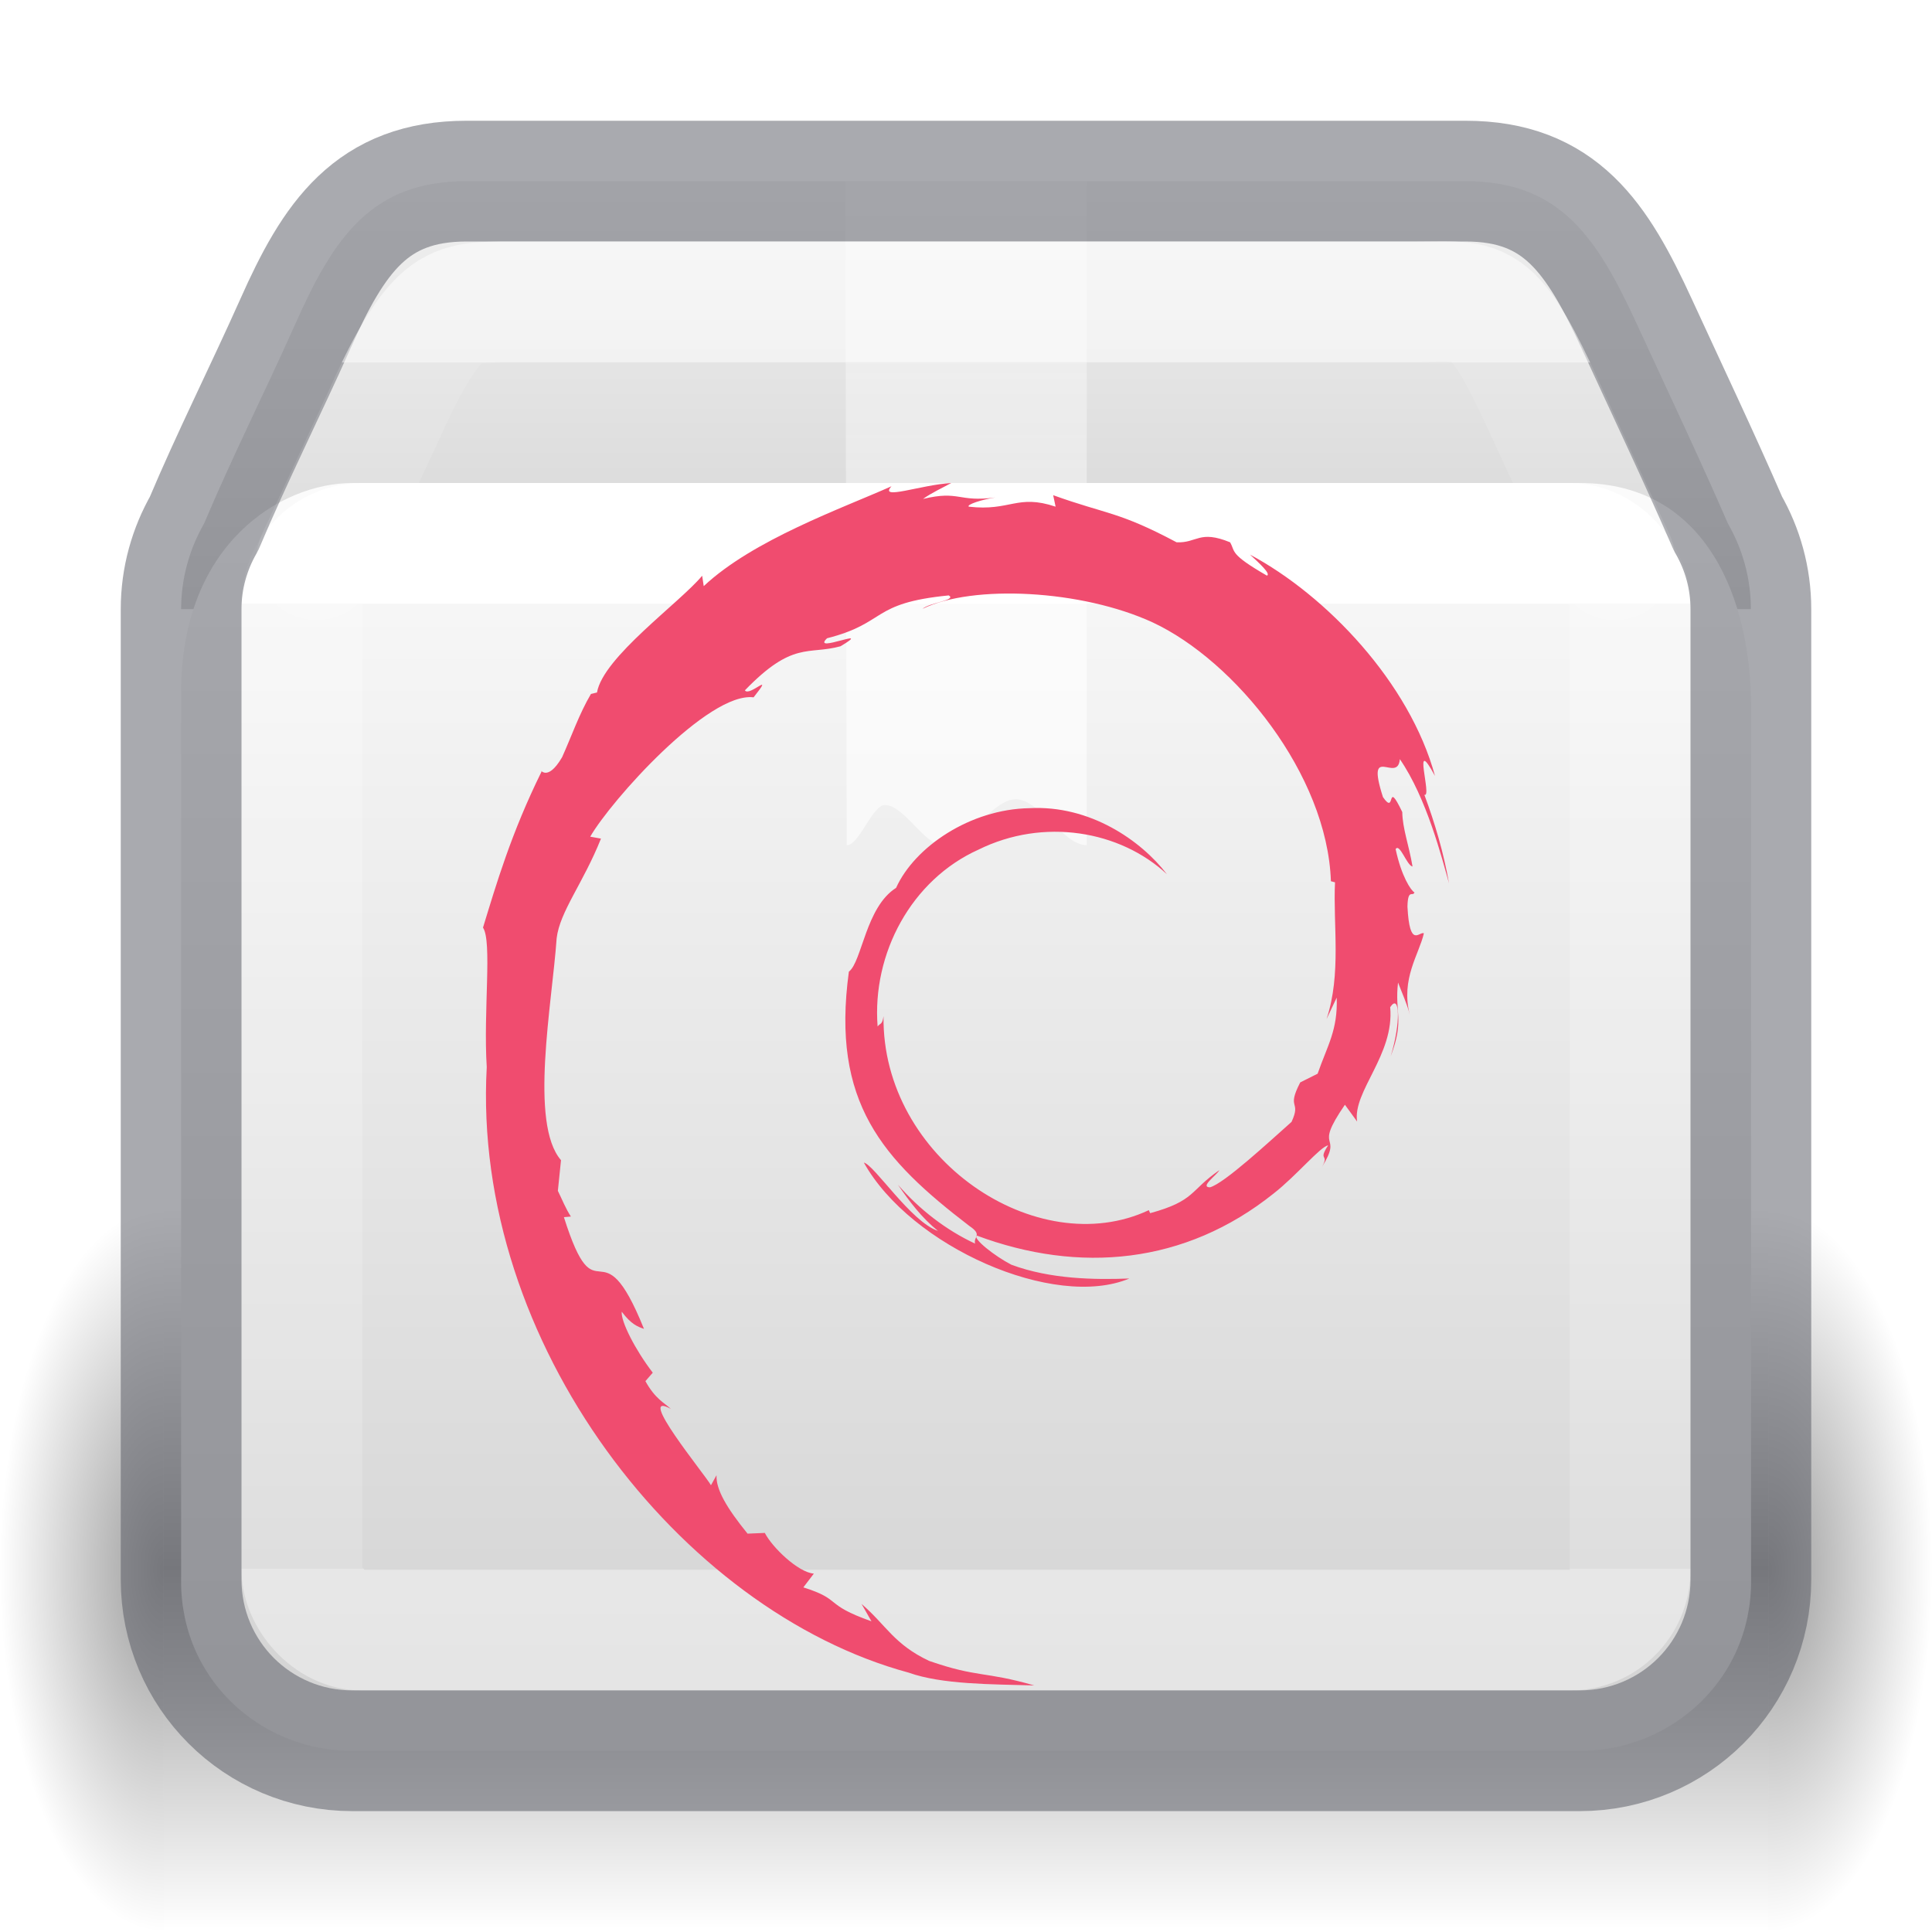 <?xml version='1.0' encoding='utf-8'?>
<svg xmlns="http://www.w3.org/2000/svg" xmlns:dc="http://purl.org/dc/elements/1.1/" xmlns:ns1="http://sodipodi.sourceforge.net/DTD/sodipodi-0.dtd" xmlns:ns2="http://www.inkscape.org/namespaces/inkscape" xmlns:ns4="http://creativecommons.org/ns#" xmlns:ns6="http://www.w3.org/1999/xlink" xmlns:rdf="http://www.w3.org/1999/02/22-rdf-syntax-ns#" height="16" version="1" viewBox="0 0 16 16" width="16" id="svg97" ns1:docname="base-package.svg" ns2:version="1.4 (e7c3feb100, 2024-10-09)">
  <ns1:namedview id="namedview50" pagecolor="#ffffff" bordercolor="#666666" borderopacity="1.0" ns2:pageshadow="2" ns2:pageopacity="0.0" ns2:pagecheckerboard="0" showgrid="false" ns2:zoom="48.625" ns2:cx="7.8560411" ns2:cy="7.9897172" ns2:window-width="1396" ns2:window-height="955" ns2:window-x="39" ns2:window-y="225" ns2:window-maximized="0" ns2:current-layer="svg97" ns2:showpageshadow="2" ns2:deskcolor="#d1d1d1" />
  <title id="title2">
        elementary Icon Template
    </title>
  <defs id="defs75">
    <linearGradient id="linearGradient121303">
      <stop id="stop121295" style="stop-color:#ffffff;stop-opacity:1" offset="0" />
      <stop id="stop121297" style="stop-color:#ffffff;stop-opacity:0.235" offset="0" />
      <stop id="stop121299" style="stop-color:#ffffff;stop-opacity:0.157" offset="0.939" />
      <stop id="stop121301" style="stop-color:#ffffff;stop-opacity:0.392" offset="1" />
    </linearGradient>
    <linearGradient id="g">
      <stop offset="0" id="stop13" />
      <stop offset="1" stop-opacity="0" id="stop15" />
    </linearGradient>
    <linearGradient id="c">
      <stop offset="0" stop-color="#fff" id="stop36" />
      <stop offset="0.281" stop-color="#fff" id="stop38" />
      <stop offset="0.428" stop-color="#fff" stop-opacity=".643" id="stop40" />
      <stop offset="1" stop-color="#fff" stop-opacity=".391" id="stop42" />
    </linearGradient>
    <linearGradient id="h">
      <stop offset="0" stop-opacity="0" id="stop54" />
      <stop offset=".5" id="stop56" />
      <stop offset="1" stop-opacity="0" id="stop58" />
    </linearGradient>
    <linearGradient id="linearGradient3924-2-2-5-8">
      <stop id="stop3926-9-4-9-6" style="stop-color:#ffffff;stop-opacity:1" offset="0" />
      <stop id="stop3928-9-8-6-5" style="stop-color:#ffffff;stop-opacity:0.235" offset="0" />
      <stop id="stop3930-3-5-1-7" style="stop-color:#ffffff;stop-opacity:0.157" offset="1" />
      <stop id="stop3932-8-0-4-8" style="stop-color:#ffffff;stop-opacity:0.392" offset="1" />
    </linearGradient>
    <radialGradient cx="5" cy="41.5" fx="5" fy="41.5" gradientTransform="matrix(0.272,0,0,0.6,-5.216,-73.9)" gradientUnits="userSpaceOnUse" ns6:href="#g" id="i-6-9-7-8-9" r="5" />
    <radialGradient cx="5" cy="41.5" fx="5" fy="41.5" gradientTransform="matrix(0.272,0,0,0.6,15.785,-73.9)" gradientUnits="userSpaceOnUse" ns6:href="#g" id="k-0-7-3-9-3" r="5" />
    <linearGradient ns6:href="#h" id="linearGradient121754" gradientUnits="userSpaceOnUse" gradientTransform="matrix(0.578,0,0,0.545,-3.077,26.909)" x1="17.554" y1="46" x2="17.554" y2="35" />
    <linearGradient ns6:href="#linearGradient855" id="linearGradient121756" gradientUnits="userSpaceOnUse" gradientTransform="matrix(0.407,0,0,0.427,13.595,-4.186)" x1="-5.887" y1="19.191" x2="-5.887" y2="42.633" />
    <linearGradient ns6:href="#linearGradient3924-2-2-5-8" id="linearGradient121760" gradientUnits="userSpaceOnUse" gradientTransform="matrix(0.297,0,0,0.243,0.865,3.162)" x1="24" y1="7.556" x2="24" y2="40.444" />
    <linearGradient ns6:href="#c" id="linearGradient121762" gradientUnits="userSpaceOnUse" gradientTransform="matrix(0.497,0,0,0.494,-3.92,-3.864)" x1="24.537" y1="21.915" x2="24.537" y2="7.913" />
    <linearGradient ns6:href="#linearGradient121303" id="linearGradient121764" gradientUnits="userSpaceOnUse" gradientTransform="matrix(0.306,0,0,0.26,0.659,2.987)" x1="25.086" y1="0.05" x2="25.086" y2="18.299" />
    <linearGradient ns6:href="#linearGradient855" id="linearGradient1703" gradientUnits="userSpaceOnUse" gradientTransform="matrix(0.407,0,0,0.437,13.6,-4.639)" x1="-5.887" y1="11.483" x2="-5.887" y2="22.149" />
    <linearGradient id="linearGradient855">
      <stop id="stop851" offset="0" style="stop-color:#fafafa;stop-opacity:1" />
      <stop id="stop853" offset="1" style="stop-color:#d4d4d4;stop-opacity:1" />
    </linearGradient>
  <defs id="defs75">
    <linearGradient id="linearGradient121303">
      <stop id="stop121295" style="stop-color:#ffffff;stop-opacity:1" offset="0" />
      <stop id="stop121297" style="stop-color:#ffffff;stop-opacity:0.235" offset="0" />
      <stop id="stop121299" style="stop-color:#ffffff;stop-opacity:0.157" offset="0.939" />
      <stop id="stop121301" style="stop-color:#ffffff;stop-opacity:0.392" offset="1" />
    </linearGradient>
    <linearGradient id="g">
      <stop offset="0" id="stop13" />
      <stop offset="1" stop-opacity="0" id="stop15" />
    </linearGradient>
    <linearGradient id="c">
      <stop offset="0" stop-color="#fff" id="stop36" />
      <stop offset="0.281" stop-color="#fff" id="stop38" />
      <stop offset="0.428" stop-color="#fff" stop-opacity=".643" id="stop40" />
      <stop offset="1" stop-color="#fff" stop-opacity=".391" id="stop42" />
    </linearGradient>
    <linearGradient id="h">
      <stop offset="0" stop-opacity="0" id="stop54" />
      <stop offset=".5" id="stop56" />
      <stop offset="1" stop-opacity="0" id="stop58" />
    </linearGradient>
    <linearGradient id="linearGradient3924-2-2-5-8">
      <stop id="stop3926-9-4-9-6" style="stop-color:#ffffff;stop-opacity:1" offset="0" />
      <stop id="stop3928-9-8-6-5" style="stop-color:#ffffff;stop-opacity:0.235" offset="0" />
      <stop id="stop3930-3-5-1-7" style="stop-color:#ffffff;stop-opacity:0.157" offset="1" />
      <stop id="stop3932-8-0-4-8" style="stop-color:#ffffff;stop-opacity:0.392" offset="1" />
    </linearGradient>
    <radialGradient cx="5" cy="41.5" fx="5" fy="41.5" gradientTransform="matrix(0.272,0,0,0.6,-5.216,-73.9)" gradientUnits="userSpaceOnUse" ns6:href="#g" id="i-6-9-7-8-9" r="5" />
    <radialGradient cx="5" cy="41.5" fx="5" fy="41.5" gradientTransform="matrix(0.272,0,0,0.6,15.785,-73.9)" gradientUnits="userSpaceOnUse" ns6:href="#g" id="k-0-7-3-9-3" r="5" />
    <linearGradient ns6:href="#h" id="linearGradient121754" gradientUnits="userSpaceOnUse" gradientTransform="matrix(0.578,0,0,0.545,-3.077,26.909)" x1="17.554" y1="46" x2="17.554" y2="35" />
    <linearGradient ns6:href="#linearGradient855" id="linearGradient121756" gradientUnits="userSpaceOnUse" gradientTransform="matrix(0.407,0,0,0.427,13.595,-4.186)" x1="-5.887" y1="19.191" x2="-5.887" y2="42.633" />
    <linearGradient ns6:href="#linearGradient3924-2-2-5-8" id="linearGradient121760" gradientUnits="userSpaceOnUse" gradientTransform="matrix(0.297,0,0,0.243,0.865,3.162)" x1="24" y1="7.556" x2="24" y2="40.444" />
    <linearGradient ns6:href="#c" id="linearGradient121762" gradientUnits="userSpaceOnUse" gradientTransform="matrix(0.497,0,0,0.494,-3.92,-3.864)" x1="24.537" y1="21.915" x2="24.537" y2="7.913" />
    <linearGradient ns6:href="#linearGradient121303" id="linearGradient121764" gradientUnits="userSpaceOnUse" gradientTransform="matrix(0.306,0,0,0.26,0.659,2.987)" x1="25.086" y1="0.05" x2="25.086" y2="18.299" />
    <linearGradient ns6:href="#linearGradient855" id="linearGradient1703" gradientUnits="userSpaceOnUse" gradientTransform="matrix(0.407,0,0,0.437,13.6,-4.639)" x1="-5.887" y1="11.483" x2="-5.887" y2="22.149" />
    <linearGradient id="linearGradient855">
      <stop id="stop851" offset="0" style="stop-color:#fafafa;stop-opacity:1" />
      <stop id="stop853" offset="1" style="stop-color:#d4d4d4;stop-opacity:1" />
    </linearGradient>
  </defs>
  <linearGradient id="linearGradient121303">
      <stop id="stop121295" style="stop-color:#ffffff;stop-opacity:1" offset="0" />
      <stop id="stop121297" style="stop-color:#ffffff;stop-opacity:0.235" offset="0" />
      <stop id="stop121299" style="stop-color:#ffffff;stop-opacity:0.157" offset="0.939" />
      <stop id="stop121301" style="stop-color:#ffffff;stop-opacity:0.392" offset="1" />
    </linearGradient>
    <stop id="stop121295" style="stop-color:#ffffff;stop-opacity:1" offset="0" />
      <stop id="stop121297" style="stop-color:#ffffff;stop-opacity:0.235" offset="0" />
      <stop id="stop121299" style="stop-color:#ffffff;stop-opacity:0.157" offset="0.939" />
      <stop id="stop121301" style="stop-color:#ffffff;stop-opacity:0.392" offset="1" />
    <linearGradient id="g">
      <stop offset="0" id="stop13" />
      <stop offset="1" stop-opacity="0" id="stop15" />
    </linearGradient>
    <stop offset="0" id="stop13" />
      <stop offset="1" stop-opacity="0" id="stop15" />
    <linearGradient id="c">
      <stop offset="0" stop-color="#fff" id="stop36" />
      <stop offset="0.281" stop-color="#fff" id="stop38" />
      <stop offset="0.428" stop-color="#fff" stop-opacity=".643" id="stop40" />
      <stop offset="1" stop-color="#fff" stop-opacity=".391" id="stop42" />
    </linearGradient>
    <stop offset="0" stop-color="#fff" id="stop36" />
      <stop offset="0.281" stop-color="#fff" id="stop38" />
      <stop offset="0.428" stop-color="#fff" stop-opacity=".643" id="stop40" />
      <stop offset="1" stop-color="#fff" stop-opacity=".391" id="stop42" />
    <linearGradient id="h">
      <stop offset="0" stop-opacity="0" id="stop54" />
      <stop offset=".5" id="stop56" />
      <stop offset="1" stop-opacity="0" id="stop58" />
    </linearGradient>
    <stop offset="0" stop-opacity="0" id="stop54" />
      <stop offset=".5" id="stop56" />
      <stop offset="1" stop-opacity="0" id="stop58" />
    <linearGradient id="linearGradient3924-2-2-5-8">
      <stop id="stop3926-9-4-9-6" style="stop-color:#ffffff;stop-opacity:1" offset="0" />
      <stop id="stop3928-9-8-6-5" style="stop-color:#ffffff;stop-opacity:0.235" offset="0" />
      <stop id="stop3930-3-5-1-7" style="stop-color:#ffffff;stop-opacity:0.157" offset="1" />
      <stop id="stop3932-8-0-4-8" style="stop-color:#ffffff;stop-opacity:0.392" offset="1" />
    </linearGradient>
    <stop id="stop3926-9-4-9-6" style="stop-color:#ffffff;stop-opacity:1" offset="0" />
      <stop id="stop3928-9-8-6-5" style="stop-color:#ffffff;stop-opacity:0.235" offset="0" />
      <stop id="stop3930-3-5-1-7" style="stop-color:#ffffff;stop-opacity:0.157" offset="1" />
      <stop id="stop3932-8-0-4-8" style="stop-color:#ffffff;stop-opacity:0.392" offset="1" />
    <radialGradient cx="5" cy="41.5" fx="5" fy="41.5" gradientTransform="matrix(0.272,0,0,0.6,-5.216,-73.9)" gradientUnits="userSpaceOnUse" ns6:href="#g" id="i-6-9-7-8-9" r="5" />
    <radialGradient cx="5" cy="41.5" fx="5" fy="41.5" gradientTransform="matrix(0.272,0,0,0.6,15.785,-73.9)" gradientUnits="userSpaceOnUse" ns6:href="#g" id="k-0-7-3-9-3" r="5" />
    <linearGradient ns6:href="#h" id="linearGradient121754" gradientUnits="userSpaceOnUse" gradientTransform="matrix(0.578,0,0,0.545,-3.077,26.909)" x1="17.554" y1="46" x2="17.554" y2="35" />
    <linearGradient ns6:href="#linearGradient855" id="linearGradient121756" gradientUnits="userSpaceOnUse" gradientTransform="matrix(0.407,0,0,0.427,13.595,-4.186)" x1="-5.887" y1="19.191" x2="-5.887" y2="42.633" />
    <linearGradient ns6:href="#linearGradient3924-2-2-5-8" id="linearGradient121760" gradientUnits="userSpaceOnUse" gradientTransform="matrix(0.297,0,0,0.243,0.865,3.162)" x1="24" y1="7.556" x2="24" y2="40.444" />
    <linearGradient ns6:href="#c" id="linearGradient121762" gradientUnits="userSpaceOnUse" gradientTransform="matrix(0.497,0,0,0.494,-3.92,-3.864)" x1="24.537" y1="21.915" x2="24.537" y2="7.913" />
    <linearGradient ns6:href="#linearGradient121303" id="linearGradient121764" gradientUnits="userSpaceOnUse" gradientTransform="matrix(0.306,0,0,0.26,0.659,2.987)" x1="25.086" y1="0.05" x2="25.086" y2="18.299" />
    <linearGradient ns6:href="#linearGradient855" id="linearGradient1703" gradientUnits="userSpaceOnUse" gradientTransform="matrix(0.407,0,0,0.437,13.6,-4.639)" x1="-5.887" y1="11.483" x2="-5.887" y2="22.149" />
    <linearGradient id="linearGradient855">
      <stop id="stop851" offset="0" style="stop-color:#fafafa;stop-opacity:1" />
      <stop id="stop853" offset="1" style="stop-color:#d4d4d4;stop-opacity:1" />
    </linearGradient>
  <stop id="stop851" offset="0" style="stop-color:#fafafa;stop-opacity:1" />
      <stop id="stop853" offset="1" style="stop-color:#d4d4d4;stop-opacity:1" />
    </defs>
  <g id="g2827" transform="translate(-2.5,-36)">
    <rect fill="url(#i)" height="6" opacity="0.4" transform="scale(-1)" width="1.356" x="-3.856" y="-52" id="rect77-9-90-2-7-8" style="fill:url(#i-6-9-7-8-9);stroke-width:1" />
    <rect fill="url(#j)" height="6" opacity="0.4" width="13.288" x="3.856" y="46" id="rect79-7-2-0-1-4" style="fill:url(#linearGradient121754);stroke-width:1" />
    <rect fill="url(#k)" height="6" opacity="0.4" transform="scale(1,-1)" width="1.356" x="17.144" y="-52" id="rect81-3-8-6-7-8" style="fill:url(#k-0-7-3-9-3);stroke-width:1" />
  </g>
  <path id="rect5505-21-1-5-0-6-5-1-2-5-10" style="color:#000000;font-variation-settings:normal;display:inline;overflow:visible;visibility:visible;opacity:1;vector-effect:none;fill:url(#linearGradient1703);fill-opacity:1.0;fill-rule:nonzero;stroke:none;stroke-width:1;stroke-linecap:butt;stroke-linejoin:miter;stroke-miterlimit:4;stroke-dasharray:none;stroke-dashoffset:0;stroke-opacity:0.3;-inkscape-stroke:none;marker:none;enable-background:accumulate;stop-color:#000000;stop-opacity:1" d="m 3.864,1.5 c -0.786,0 -1.099,0.464 -1.418,1.182 C 2.201,3.231 1.916,3.799 1.69,4.336 1.57,4.545 1.5,4.787 1.5,5.045 h 13 c 0,-0.259 -0.07,-0.501 -0.19,-0.709 C 14.078,3.801 13.806,3.228 13.555,2.682 13.226,1.968 12.922,1.5 12.136,1.5 Z" />
  <path id="rect5505-21-1-5-0-6-5-1-2-3" style="color:#000000;font-variation-settings:normal;display:inline;overflow:visible;visibility:visible;vector-effect:none;fill:url(#linearGradient121756);fill-opacity:1.0;fill-rule:nonzero;stroke:none;stroke-width:1;stroke-linecap:butt;stroke-linejoin:miter;stroke-miterlimit:4;stroke-dasharray:none;stroke-dashoffset:0;stroke-opacity:0.3;-inkscape-stroke:none;marker:none;enable-background:accumulate;stop-color:#000000" d="M 2.918,4 C 2.327,4 1.5,4.503 1.5,5.731 v 7.385 c 0,0.058 0.005,0.115 0.012,0.171 0.002,0.013 0.004,0.026 0.006,0.039 0.007,0.045 0.016,0.09 0.028,0.134 0.003,0.011 0.006,0.023 0.009,0.034 0.032,0.111 0.078,0.217 0.136,0.315 1.702e-4,3e-4 2.363e-4,5.99e-4 4.727e-4,8.99e-4 C 1.935,14.222 2.392,14.5 2.918,14.5 H 13.082 c 0.526,0 0.983,-0.278 1.228,-0.691 1.32e-4,-3e-4 2.36e-4,-6e-4 4.73e-4,-9e-4 0.058,-0.098 0.103,-0.204 0.136,-0.315 0.003,-0.011 0.006,-0.022 0.009,-0.034 0.012,-0.044 0.021,-0.088 0.028,-0.134 0.002,-0.013 0.004,-0.026 0.006,-0.039 0.007,-0.056 0.012,-0.113 0.012,-0.171 V 5.846 C 14.5,4.982 14.145,4 13.082,4 Z" />
  <rect style="opacity:1;fill:none;stroke:url(#linearGradient121760);stroke-width:1;stroke-linecap:round;stroke-linejoin:round;stroke-miterlimit:4;stroke-dasharray:none;stroke-dashoffset:0;stroke-opacity:1" id="rect6741-5-0-2-3-4-2-4" y="4.5" x="2.5" ry="0.499" height="9" width="11" rx="0.499" />
  <path d="m 7,1 h 2 l 2e-7,6 c -0.195,0 -0.391,-0.381 -0.587,-0.381 -0.2,0 -0.401,0.381 -0.601,0.381 -0.161,0 -0.322,-0.333 -0.484,-0.333 -0.105,0 -0.211,0.333 -0.316,0.333 z" fill="url(#n)" opacity="0.3" overflow="visible" style="fill:url(#linearGradient121762);stroke-width:1;marker:none;opacity:0.6" id="path87-0-9-7-6-4" />
  <path id="rect5505-21-1-5-0-6-5-1-2-5-1-4" style="color:#000000;font-variation-settings:normal;display:inline;overflow:visible;visibility:visible;vector-effect:none;fill:none;fill-opacity:1;fill-rule:nonzero;stroke:#555761;stroke-width:1;stroke-linecap:round;stroke-linejoin:round;stroke-miterlimit:4;stroke-dasharray:none;stroke-dashoffset:0;stroke-opacity:1;-inkscape-stroke:none;marker:none;enable-background:accumulate;stop-color:#000000;opacity:0.5;stop-opacity:1" d="m 3.864,1.5 c -0.786,0 -1.099,0.464 -1.418,1.182 C 2.201,3.231 1.916,3.799 1.69,4.336 1.57,4.545 1.5,4.787 1.5,5.045 v 8.036 c 0,0.786 0.633,1.418 1.418,1.418 H 13.082 c 0.786,0 1.418,-0.633 1.418,-1.418 V 5.045 c 0,-0.259 -0.07,-0.501 -0.19,-0.709 C 14.078,3.801 13.806,3.228 13.555,2.682 13.226,1.968 12.922,1.5 12.136,1.5 Z" />
  <path id="rect5505-21-1-5-0-6-5-1-2-5-1-7-7" style="color:#000000;font-variation-settings:normal;display:inline;overflow:visible;visibility:visible;opacity:0.5;vector-effect:none;fill:none;fill-opacity:1;fill-rule:nonzero;stroke:url(#linearGradient121764);stroke-width:1;stroke-linecap:round;stroke-linejoin:round;stroke-miterlimit:4;stroke-dasharray:none;stroke-dashoffset:0;stroke-opacity:1;-inkscape-stroke:none;marker:none;enable-background:accumulate;stop-color:#000000" d="M 13.373,4.637 12.821,3.44 C 12.676,3.124 12.517,2.777 12.359,2.626 12.202,2.475 12.051,2.5 11.739,2.5 H 4.261 c -0.312,0 -0.46,-1.781e-4 -0.618,0.15 C 3.485,2.8 3.32,3.121 3.18,3.437 v 4.273e-4 L 2.622,4.637" />
<title id="title2">
        elementary Icon Template
    </title>
  <path d="m 11.07,8.262 c 0.01,0.269 -0.078,0.399 -0.158,0.63 l -0.144,0.072 c -0.118,0.228 0.012,0.145 -0.072,0.327 -0.184,0.163 -0.557,0.51 -0.676,0.542 -0.087,-0.002 0.059,-0.103 0.078,-0.142 -0.246,0.169 -0.197,0.253 -0.573,0.356 l -0.011,-0.025 C 8.587,10.457 7.301,9.593 7.317,8.415 c -0.01,0.075 -0.028,0.056 -0.049,0.086 C 7.221,7.895 7.549,7.286 8.102,7.037 8.643,6.769 9.277,6.879 9.664,7.24 9.451,6.962 9.028,6.666 8.526,6.693 8.034,6.701 7.574,7.014 7.421,7.353 7.169,7.512 7.139,7.964 7.03,8.047 c -0.148,1.085 0.278,1.554 0.998,2.106 0.113,0.076 0.032,0.088 0.047,0.146 C 7.835,10.187 7.616,10.018 7.436,9.811 7.532,9.951 7.635,10.087 7.768,10.194 7.543,10.118 7.241,9.647 7.154,9.628 c 0.389,0.696 1.577,1.221 2.199,0.96 -0.288,0.011 -0.654,0.006 -0.977,-0.114 -0.136,-0.07 -0.321,-0.215 -0.288,-0.242 0.849,0.317 1.726,0.24 2.461,-0.349 0.187,-0.146 0.391,-0.393 0.45,-0.397 -0.089,0.134 0.015,0.064 -0.053,0.182 0.186,-0.3 -0.081,-0.122 0.192,-0.519 l 0.101,0.139 c -0.038,-0.25 0.31,-0.552 0.274,-0.947 0.08,-0.121 0.089,0.13 0.004,0.407 0.117,-0.308 0.031,-0.357 0.061,-0.611 0.032,0.085 0.075,0.176 0.097,0.266 -0.076,-0.297 0.078,-0.501 0.117,-0.674 -0.038,-0.017 -0.118,0.131 -0.136,-0.22 0.003,-0.153 0.043,-0.08 0.058,-0.118 -0.03,-0.017 -0.108,-0.134 -0.156,-0.359 0.034,-0.053 0.093,0.137 0.14,0.144 -0.03,-0.178 -0.083,-0.314 -0.085,-0.451 -0.138,-0.288 -0.049,0.038 -0.16,-0.124 -0.147,-0.458 0.122,-0.106 0.14,-0.314 0.222,0.322 0.349,0.821 0.407,1.028 -0.044,-0.252 -0.116,-0.496 -0.204,-0.733 0.068,0.029 -0.109,-0.519 0.088,-0.156 -0.21,-0.772 -0.898,-1.494 -1.532,-1.833 0.077,0.071 0.175,0.16 0.14,0.174 C 10.177,4.585 10.233,4.57 10.187,4.491 9.931,4.386 9.914,4.499 9.744,4.491 9.261,4.234 9.167,4.261 8.722,4.101 l 0.02,0.095 C 8.422,4.089 8.369,4.236 8.023,4.196 8.002,4.179 8.134,4.136 8.243,4.12 7.933,4.161 7.947,4.059 7.644,4.132 7.719,4.079 7.798,4.044 7.878,4 7.625,4.015 7.274,4.147 7.383,4.027 6.971,4.211 6.239,4.469 5.828,4.854 L 5.815,4.768 C 5.627,4.994 4.994,5.443 4.944,5.735 l -0.05,0.012 C 4.796,5.913 4.732,6.101 4.655,6.271 4.527,6.49 4.467,6.355 4.485,6.39 4.233,6.9 4.108,7.329 4,7.682 4.077,7.797 4.002,8.375 4.031,8.837 3.905,11.122 5.634,13.34 7.525,13.852 7.802,13.951 8.214,13.948 8.565,13.958 8.152,13.839 8.098,13.895 7.695,13.755 7.404,13.618 7.341,13.461 7.135,13.283 l 0.082,0.144 C 6.813,13.284 6.982,13.25 6.653,13.146 l 0.087,-0.114 c -0.131,-0.01 -0.347,-0.22 -0.406,-0.337 l -0.143,0.006 C 6.019,12.489 5.928,12.335 5.934,12.217 l -0.046,0.083 C 5.836,12.209 5.255,11.503 5.556,11.668 5.501,11.617 5.426,11.585 5.345,11.438 l 0.061,-0.07 C 5.262,11.181 5.14,10.942 5.149,10.863 5.227,10.967 5.28,10.987 5.333,11.005 4.967,10.097 4.947,10.955 4.67,10.08 l 0.058,-0.005 C 4.684,10.008 4.656,9.935 4.62,9.862 l 0.026,-0.254 C 4.382,9.304 4.572,8.313 4.61,7.77 4.636,7.549 4.83,7.314 4.977,6.945 L 4.888,6.929 C 5.059,6.631 5.866,5.728 6.241,5.775 6.422,5.547 6.205,5.774 6.169,5.717 6.567,5.305 6.692,5.426 6.961,5.352 7.25,5.18 6.712,5.419 6.849,5.286 7.35,5.158 7.204,4.995 7.857,4.931 7.926,4.97 7.698,4.991 7.64,5.042 8.057,4.838 8.96,4.884 9.547,5.155 10.227,5.473 10.992,6.413 11.022,7.298 l 0.034,0.009 c -0.017,0.352 0.054,0.758 -0.07,1.132 l 0.084,-0.177" id="path3032" style="fill:#f04c6f;fill-opacity:1;stroke-width:1" />
</svg>